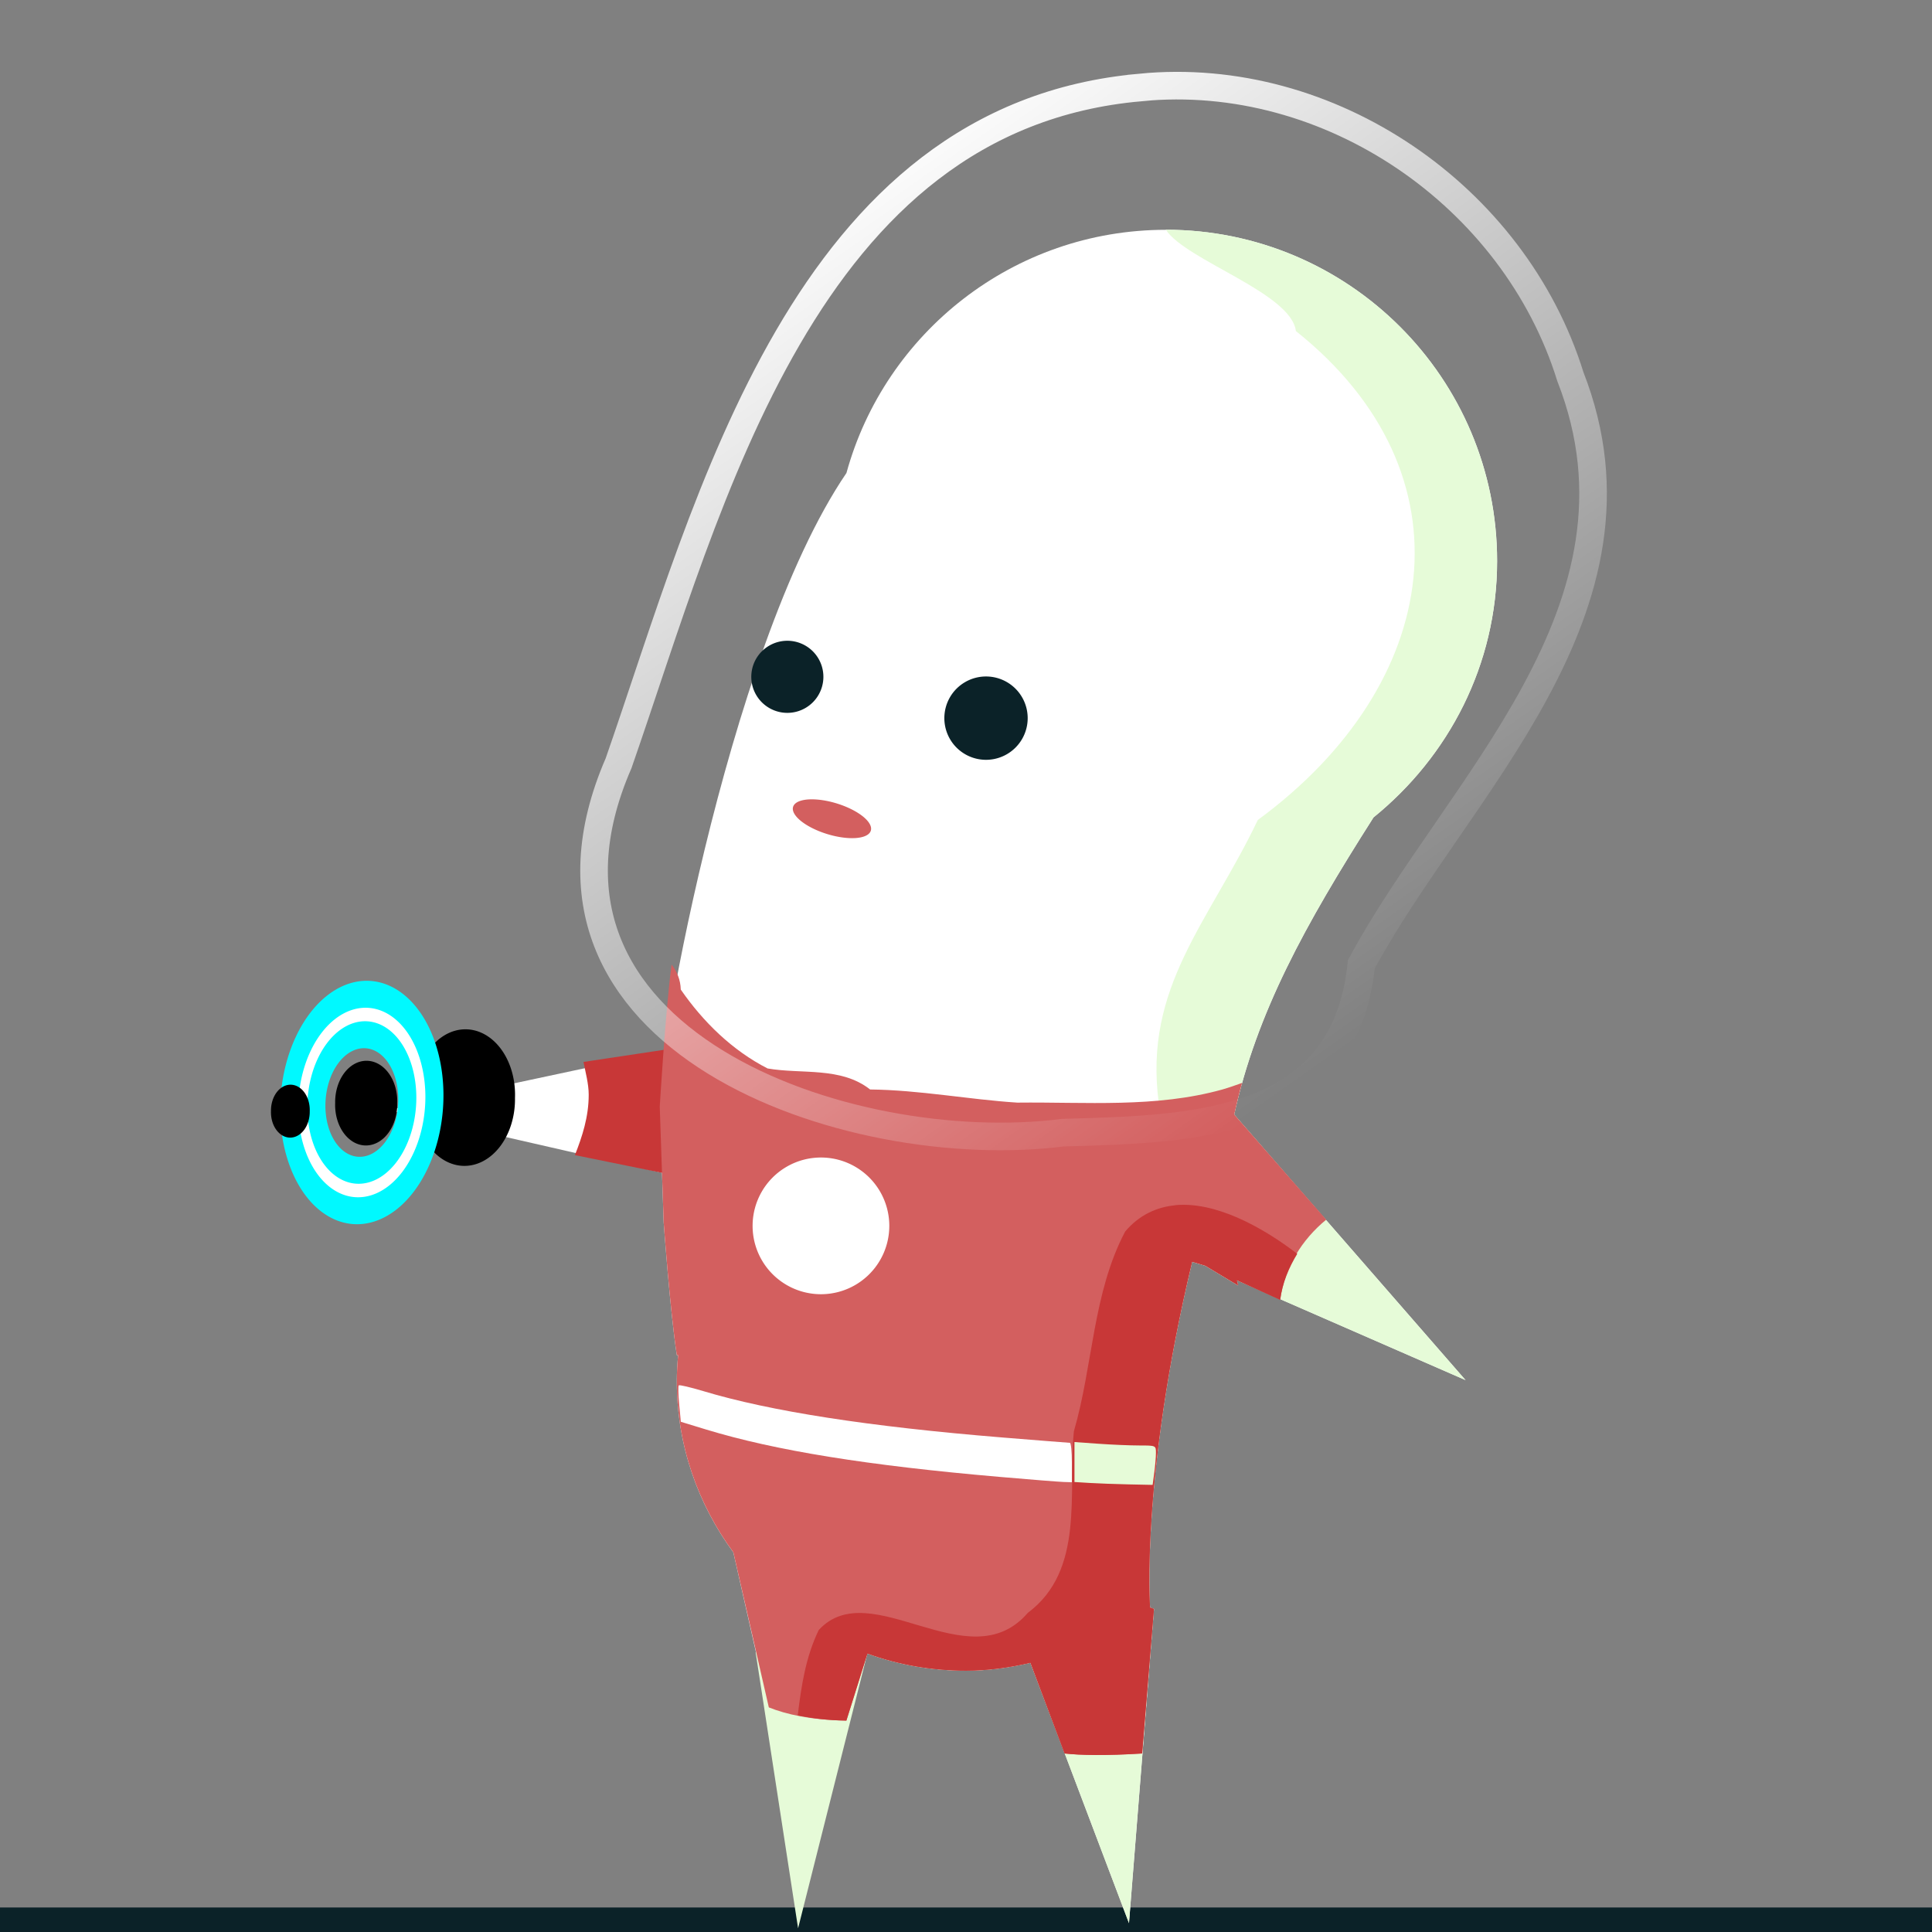 <?xml version="1.0" encoding="UTF-8" standalone="no"?>
<!-- Created with Inkscape (http://www.inkscape.org/) -->

<svg
   xmlns:dc="http://purl.org/dc/elements/1.1/"
   xmlns:cc="http://creativecommons.org/ns#"
   xmlns:rdf="http://www.w3.org/1999/02/22-rdf-syntax-ns#"
   xmlns:svg="http://www.w3.org/2000/svg"
   xmlns="http://www.w3.org/2000/svg"
   xmlns:xlink="http://www.w3.org/1999/xlink"
   xmlns:sodipodi="http://sodipodi.sourceforge.net/DTD/sodipodi-0.dtd"
   xmlns:inkscape="http://www.inkscape.org/namespaces/inkscape"
   width="35"
   height="35"
   id="svg2"
   version="1.1"
   inkscape:version="0.48.1 r9760"
   sodipodi:docname="shoot.svg"
   inkscape:export-filename="0002.png"
   inkscape:export-xdpi="90"
   inkscape:export-ydpi="90"
   style="display:inline">
  <defs
     id="defs4">
    <linearGradient
       inkscape:collect="always"
       id="linearGradient3942">
      <stop
         style="stop-color:#ffffff;stop-opacity:1;"
         offset="0"
         id="stop3944" />
      <stop
         style="stop-color:#ffffff;stop-opacity:0;"
         offset="1"
         id="stop3946" />
    </linearGradient>
    <filter
       inkscape:collect="always"
       id="filter4320"
       x="-0.168"
       width="1.336"
       y="-0.168"
       height="1.336"
       color-interpolation-filters="sRGB">
      <feGaussianBlur
         inkscape:collect="always"
         stdDeviation="0.21"
         id="feGaussianBlur4322" />
    </filter>
    <linearGradient
       inkscape:collect="always"
       xlink:href="#linearGradient3942"
       id="linearGradient3090"
       gradientUnits="userSpaceOnUse"
       gradientTransform="matrix(0.762,0,0,0.762,-37.848,39.821)"
       x1="67.625"
       y1="38.5"
       x2="81.488"
       y2="58.169" />
    <linearGradient
       inkscape:collect="always"
       xlink:href="#linearGradient3942-3"
       id="linearGradient3090-1"
       gradientUnits="userSpaceOnUse"
       gradientTransform="matrix(0.761,0.04,-0.04,0.761,-35.362,-27.974)"
       x1="67.625"
       y1="38.5"
       x2="81.488"
       y2="58.169" />
    <linearGradient
       inkscape:collect="always"
       id="linearGradient3942-3">
      <stop
         style="stop-color:#ffffff;stop-opacity:1;"
         offset="0"
         id="stop3944-81" />
      <stop
         style="stop-color:#ffffff;stop-opacity:0;"
         offset="1"
         id="stop3946-3" />
    </linearGradient>
    <filter
       inkscape:collect="always"
       id="filter4320-0"
       x="-0.168"
       width="1.336"
       y="-0.168"
       height="1.336"
       color-interpolation-filters="sRGB">
      <feGaussianBlur
         inkscape:collect="always"
         stdDeviation="0.21"
         id="feGaussianBlur4322-9" />
    </filter>
  </defs>
  <sodipodi:namedview
     id="base"
     pagecolor="#ffffff"
     bordercolor="#666666"
     borderopacity="1.0"
     inkscape:pageopacity="0.0"
     inkscape:pageshadow="2"
     inkscape:zoom="15.999999"
     inkscape:cx="20.918202"
     inkscape:cy="16.489934"
     inkscape:document-units="px"
     inkscape:current-layer="layer1"
     showgrid="false"
     inkscape:showpageshadow="false"
     inkscape:window-width="1440"
     inkscape:window-height="833"
     inkscape:window-x="0"
     inkscape:window-y="0"
     inkscape:window-maximized="1"
     inkscape:snap-bbox="true"
     inkscape:bbox-nodes="true"
     inkscape:snap-global="false"
     showguides="true"
     inkscape:guide-bbox="true" />
  <g
     inkscape:label="(bg)"
     inkscape:groupmode="layer"
     id="layer1"
     transform="translate(0,-1017.362)"
     sodipodi:insensitive="true"
     style="display:inline">
    <rect
       style="fill:#808080;fill-opacity:1;stroke:none"
       id="rect6615"
       width="35"
       height="35"
       x="0"
       y="1017.362" />
    <rect
       y="1051.918"
       x="0"
       height="0.444"
       width="35"
       id="rect3326"
       style="fill:#0b2228;fill-opacity:1;stroke:none" />
  </g>
  <g
     inkscape:groupmode="layer"
     id="layer2"
     inkscape:label="0001"
     transform="translate(0,-65)"
     style="display:inline"
     sodipodi:insensitive="true">
    <path
       style="fill:#ffffff;fill-opacity:1;stroke:none"
       d="m 7.036,85.112 5.538,-1.183 c 0,0 2.473,0.802 -0.113,2.424 z"
       id="path3952"
       inkscape:connector-curvature="0"
       sodipodi:nodetypes="cccc" />
    <path
       inkscape:connector-curvature="0"
       style="fill:#ffffff;fill-opacity:1;stroke:none"
       d="m 21.121,69.163 c -2.762,0 -5.089,1.866 -5.787,4.406 -2.198,3.229 -3.523,11.127 -3.382,11.48 l 0.071,2.096 c 0,0 0.114,1.591 0.238,2.405 l 0.024,0 c -0.015,0.161 -0.024,0.312 -0.024,0.476 0,1.16 0.386,2.228 1.024,3.096 l 1.262,5.573 1.167,-3.739 c 0.558,0.202 1.158,0.31 1.786,0.31 0.406,0 0.787,-0.055 1.167,-0.143 l 1.786,4.716 0.453,-5.692 -0.071,-0.024 c 0,0 -0.176,-2.357 0.762,-6.264 l 0.238,0.071 0.595,0.357 c -0.011,-0.031 -0.012,-0.064 -0.024,-0.095 l 4.144,1.81 -4.192,-4.811 c 0.416,-1.861 1.274,-3.418 2.525,-5.383 1.357,-1.1 2.239,-2.761 2.239,-4.644 0,-3.315 -2.687,-6.002 -6.002,-6.002 z"
       id="path8728"
       sodipodi:nodetypes="ccccccscccscccccccccccscc" />
    <path
       style="fill:#c83737;fill-opacity:1;stroke:none"
       d="m 12.562,18.938 -1.991,0.3 c 0.035,0.187 0.094,0.394 0.094,0.594 0,0.402 -0.117,0.756 -0.25,1.094 L 12.469,21.344 C 15.055,19.721 12.562,18.938 12.562,18.938 z"
       transform="translate(0,65)"
       id="path3954"
       inkscape:connector-curvature="0"
       sodipodi:nodetypes="ccsccc" />
    <path
       style="fill:#e6fbd8;fill-opacity:1;stroke:none"
       d="m 21.121,69.163 c 0.367,0.556 2.27,1.142 2.355,1.834 3.251,2.591 2.656,6.403 -0.69,8.858 -0.879,1.845 -2.074,3.022 -1.794,5.122 -0.021,2.346 -0.302,4.911 -1.658,7.026 -0.854,1.464 -2.577,2.056 -4.073,2.62 -0.519,0.13 -1.045,0.218 -1.572,0.31 l 0.769,5 1.255,-4.977 c 0.558,0.202 1.158,0.31 1.786,0.31 0.406,0 0.787,-0.055 1.167,-0.143 l 1.786,4.716 0.453,-5.692 -0.071,-0.024 c 0,0 -0.176,-2.357 0.762,-6.264 l 0.238,0.071 0.595,0.357 c -0.011,-0.031 -0.012,-0.064 -0.024,-0.095 l 4.144,1.81 -4.192,-4.811 c 0.416,-1.861 1.274,-3.418 2.525,-5.383 1.357,-1.1 2.239,-2.761 2.239,-4.644 0,-3.315 -2.687,-6.002 -6.002,-6.002 z"
       id="path8771"
       inkscape:connector-curvature="0"
       sodipodi:nodetypes="cccccccccscccccccccccscc" />
    <path
       inkscape:connector-curvature="0"
       style="fill:#d35f5f;fill-opacity:1;stroke:none"
       d="m 12.166,82.476 c -0.111,0.839 -0.214,2.572 -0.214,2.572 l 0.071,2.096 c 0,0 0.114,1.591 0.238,2.405 l 0.024,0 c -0.015,0.161 -0.024,0.312 -0.024,0.476 0,1.16 0.386,2.228 1.024,3.096 l 0.643,2.81 c 0.308,0.123 0.751,0.229 1.405,0.238 L 15.715,94.956 c 0.558,0.202 1.158,0.31 1.786,0.31 0.406,0 0.787,-0.055 1.167,-0.143 l 0.619,1.643 c 0.286,0.032 0.738,0.042 1.405,0 l 0.214,-2.62 -0.071,-0.024 c 0,0 -0.176,-2.357 0.762,-6.264 l 0.238,0.071 0.595,0.357 c -0.011,-0.031 -0.012,-0.064 -0.024,-0.095 l 0.786,0.357 c 0.079,-0.587 0.392,-1.091 0.834,-1.453 l -1.667,-1.905 c 0.043,-0.193 0.09,-0.384 0.143,-0.572 -0.119,0.043 -0.237,0.084 -0.357,0.119 -1.208,0.337 -2.476,0.224 -3.715,0.238 -0.888,-0.057 -1.774,-0.229 -2.667,-0.238 -0.531,-0.417 -1.238,-0.273 -1.858,-0.381 -0.638,-0.326 -1.167,-0.843 -1.572,-1.429 -0.005,-0.178 -0.069,-0.328 -0.167,-0.453 z"
       id="path3089"
       sodipodi:nodetypes="cccccsccccsccccccccccccccccccc" />
    <path
       sodipodi:type="arc"
       style="fill:#0b2228;fill-opacity:1;stroke:none"
       id="path8759"
       sodipodi:cx="71.125"
       sodipodi:cy="48.375"
       sodipodi:rx="1.375"
       sodipodi:ry="1.375"
       d="m 72.5,48.375 a 1.375,1.375 0 1 1 -2.75,0 1.375,1.375 0 1 1 2.75,0 z"
       transform="matrix(0.475,0,0,0.475,-19.521,54.283)" />
    <path
       transform="matrix(0.549,0,0,0.549,-21.185,51.452)"
       d="m 72.5,48.375 a 1.375,1.375 0 1 1 -2.75,0 1.375,1.375 0 1 1 2.75,0 z"
       sodipodi:ry="1.375"
       sodipodi:rx="1.375"
       sodipodi:cy="48.375"
       sodipodi:cx="71.125"
       id="path8761"
       style="fill:#0b2228;fill-opacity:1;stroke:none"
       sodipodi:type="arc" />
    <path
       sodipodi:type="arc"
       style="fill:#d35f5f;fill-opacity:1;stroke:none"
       id="path8782"
       sodipodi:cx="71.125"
       sodipodi:cy="48.375"
       sodipodi:rx="1.375"
       sodipodi:ry="1.375"
       d="m 72.5,48.375 a 1.375,1.375 0 1 1 -2.75,0 1.375,1.375 0 1 1 2.75,0 z"
       transform="matrix(0.512,0.157,-0.062,0.202,-18.345,58.894)" />
    <path
       inkscape:connector-curvature="0"
       style="fill:#c83737;fill-opacity:1;stroke:none"
       d="m 21.288,86.835 c -0.335,0.032 -0.654,0.178 -0.905,0.476 -0.588,1.114 -0.581,2.426 -0.929,3.62 -0.108,1.115 0.202,2.514 -0.834,3.287 -1.067,1.242 -2.845,-0.71 -3.787,0.31 -0.236,0.486 -0.317,1.013 -0.381,1.548 0.243,0.049 0.525,0.09 0.881,0.095 l 0.381,-1.215 c 0.558,0.202 1.158,0.31 1.786,0.31 0.406,0 0.787,-0.055 1.167,-0.143 l 0.619,1.643 c 0.286,0.032 0.738,0.042 1.405,0 l 0.214,-2.62 -0.071,-0.024 c 0,0 -0.176,-2.357 0.762,-6.264 l 0.238,0.071 0.595,0.357 c -0.011,-0.031 -0.012,-0.064 -0.024,-0.095 l 0.786,0.357 c 0.041,-0.305 0.157,-0.582 0.31,-0.834 -0.656,-0.503 -1.494,-0.95 -2.215,-0.881 z"
       id="path3140" />
    <path
       style="fill:#ffffff;fill-opacity:1;stroke:none"
       d="m 18.108,91.755 c -2.39,-0.206 -4.066,-0.477 -5.316,-0.858 l -0.458,-0.14 -0.03,-0.319 c -0.016,-0.175 -0.02,-0.329 -0.007,-0.341 0.012,-0.012 0.21,0.034 0.44,0.103 1.217,0.367 3.003,0.644 5.418,0.841 0.655,0.053 1.207,0.097 1.227,0.097 0.02,0 0.036,0.161 0.036,0.357 l 0,0.357 -0.155,-0.005 c -0.085,-0.003 -0.605,-0.044 -1.155,-0.092 z"
       id="path3150"
       inkscape:connector-curvature="0" />
    <path
       style="fill:#e6fbd8;fill-opacity:1;stroke:none"
       d="m 19.739,91.865 -0.274,-0.017 0,-0.362 0,-0.362 0.436,0.031 c 0.24,0.017 0.572,0.031 0.738,0.031 0.301,0 0.302,6.51e-4 0.302,0.136 0,0.075 -0.014,0.236 -0.03,0.357 l -0.03,0.221 -0.434,-0.009 c -0.239,-0.005 -0.557,-0.017 -0.708,-0.026 z"
       id="path3152"
       inkscape:connector-curvature="0" />
    <path
       style="fill:none;stroke:url(#linearGradient3090);stroke-width:0.5;stroke-miterlimit:4;stroke-opacity:1;stroke-dasharray:none"
       d="m 20.661,66.585 c -6.091,0.533 -7.791,7.467 -9.455,12.242 -2.178,5.009 4.159,7.188 8.05,6.692 2.47,-0.064 5.106,-0.15 5.406,-3.049 1.713,-3.193 5.434,-6.433 3.787,-10.646 -1.016,-3.273 -4.362,-5.575 -7.788,-5.24 z"
       id="path3930"
       inkscape:connector-curvature="0" />
    <path
       sodipodi:type="arc"
       style="fill:#ffffff;fill-opacity:1;stroke:none"
       id="path4212"
       sodipodi:cx="75.625"
       sodipodi:cy="62.875"
       sodipodi:rx="1.625"
       sodipodi:ry="1.625"
       d="m 77.25,62.875 a 1.625,1.625 0 1 1 -3.25,0 1.625,1.625 0 1 1 3.25,0 z"
       transform="matrix(0.762,0,0,0.762,-42.754,39.297)" />
    <g
       id="g4347"
       transform="matrix(0.762,0,0,0.762,-22.421,39.821)">
      <path
         transform="matrix(1.382,1.013,-1.009,1.389,28.947,-118.721)"
         d="m 92.719,65.484 a 0.84,1.105 0 1 1 -1.679,0 0.84,1.105 0 1 1 1.679,0 z"
         sodipodi:ry="1.1048543"
         sodipodi:rx="0.83968931"
         sodipodi:cy="65.484352"
         sodipodi:cx="91.879684"
         id="path4335"
         style="fill:#000000;fill-opacity:1;stroke:none"
         sodipodi:type="arc" />
      <path
         sodipodi:type="arc"
         style="fill:#000000;fill-opacity:1;stroke:none"
         id="path4337"
         sodipodi:cx="91.879684"
         sodipodi:cy="65.484352"
         sodipodi:rx="0.83968931"
         sodipodi:ry="1.1048543"
         d="m 92.719,65.484 a 0.84,1.105 0 1 1 -1.679,0 0.84,1.105 0 1 1 1.679,0 z"
         transform="matrix(0.857,0.628,-0.626,0.861,54.286,-46.952)" />
      <g
         transform="matrix(0.375,0.24,-0.359,0.562,92.532,24.943)"
         id="g4329">
        <path
           sodipodi:type="arc"
           style="fill:none;stroke:#00f9ff;stroke-width:0.951;stroke-miterlimit:4;stroke-opacity:1;stroke-dasharray:none;filter:url(#filter4320)"
           id="path4258"
           sodipodi:cx="50"
           sodipodi:cy="69.5"
           sodipodi:rx="1.5"
           sodipodi:ry="1.5"
           d="m 51.5,69.5 a 1.5,1.5 0 1 1 -3,0 1.5,1.5 0 1 1 3,0 z"
           transform="matrix(2.532,0,0,2.532,-76.25,-122.302)" />
        <path
           transform="matrix(2.532,0,0,2.532,-76.25,-122.302)"
           d="m 51.5,69.5 a 1.5,1.5 0 1 1 -3,0 1.5,1.5 0 1 1 3,0 z"
           sodipodi:ry="1.5"
           sodipodi:rx="1.5"
           sodipodi:cy="69.5"
           sodipodi:cx="50"
           id="path4256"
           style="fill:none;stroke:#ffffff;stroke-width:0.19;stroke-miterlimit:4;stroke-opacity:1;stroke-dasharray:none"
           sodipodi:type="arc" />
      </g>
      <path
         transform="matrix(0.535,0.392,-0.391,0.538,70.094,-2.632)"
         d="m 92.719,65.484 a 0.84,1.105 0 1 1 -1.679,0 0.84,1.105 0 1 1 1.679,0 z"
         sodipodi:ry="1.1048543"
         sodipodi:rx="0.83968931"
         sodipodi:cy="65.484352"
         sodipodi:cx="91.879684"
         id="path4345"
         style="fill:#000000;fill-opacity:1;stroke:none"
         sodipodi:type="arc" />
    </g>
    <g
       transform="matrix(-0.506,-0.376,-0.376,0.506,78.444,85.621)"
       id="g3175">
      <path
         sodipodi:type="arc"
         style="fill:#000000;fill-opacity:1;stroke:none"
         id="path3177"
         sodipodi:cx="91.879684"
         sodipodi:cy="65.484352"
         sodipodi:rx="0.83968931"
         sodipodi:ry="1.1048543"
         d="m 92.719,65.484 a 0.84,1.105 0 1 1 -1.679,0 0.84,1.105 0 1 1 1.679,0 z"
         transform="matrix(1.382,1.013,-1.009,1.389,28.947,-118.721)" />
      <path
         transform="matrix(0.857,0.628,-0.626,0.861,54.286,-46.952)"
         d="m 92.719,65.484 a 0.84,1.105 0 1 1 -1.679,0 0.84,1.105 0 1 1 1.679,0 z"
         sodipodi:ry="1.1048543"
         sodipodi:rx="0.83968931"
         sodipodi:cy="65.484352"
         sodipodi:cx="91.879684"
         id="path3179"
         style="fill:#000000;fill-opacity:1;stroke:none"
         sodipodi:type="arc" />
      <g
         id="g3181"
         transform="matrix(0.375,0.24,-0.359,0.562,92.532,24.943)">
        <path
           transform="matrix(2.532,0,0,2.532,-76.25,-122.302)"
           d="m 51.5,69.5 a 1.5,1.5 0 1 1 -3,0 1.5,1.5 0 1 1 3,0 z"
           sodipodi:ry="1.5"
           sodipodi:rx="1.5"
           sodipodi:cy="69.5"
           sodipodi:cx="50"
           id="path3183"
           style="fill:none;stroke:#00f9ff;stroke-width:1.149;stroke-miterlimit:4;stroke-opacity:1;stroke-dasharray:none;filter:url(#filter4320)"
           sodipodi:type="arc" />
        <path
           sodipodi:type="arc"
           style="fill:none;stroke:#ffffff;stroke-width:0.23;stroke-miterlimit:4;stroke-opacity:1;stroke-dasharray:none"
           id="path3185"
           sodipodi:cx="50"
           sodipodi:cy="69.5"
           sodipodi:rx="1.5"
           sodipodi:ry="1.5"
           d="m 51.5,69.5 a 1.5,1.5 0 1 1 -3,0 1.5,1.5 0 1 1 3,0 z"
           transform="matrix(2.532,0,0,2.532,-76.25,-122.302)" />
      </g>
      <path
         sodipodi:type="arc"
         style="fill:#000000;fill-opacity:1;stroke:none"
         id="path3187"
         sodipodi:cx="91.879684"
         sodipodi:cy="65.484352"
         sodipodi:rx="0.83968931"
         sodipodi:ry="1.1048543"
         d="m 92.719,65.484 a 0.84,1.105 0 1 1 -1.679,0 0.84,1.105 0 1 1 1.679,0 z"
         transform="matrix(0.535,0.392,-0.391,0.538,70.094,-2.632)" />
    </g>
  </g>
  <g
     inkscape:groupmode="layer"
     id="layer4"
     inkscape:label="0002"
     style="display:none"
     sodipodi:insensitive="true">
    <g
       style="display:inline"
       id="g4347-2"
       transform="matrix(0.762,0,0,0.762,-22.421,-25.179)">
      <path
         transform="matrix(1.382,1.013,-1.009,1.389,28.947,-118.721)"
         d="m 92.719,65.484 c 0,0.61 -0.376,1.105 -0.84,1.105 -0.464,0 -0.84,-0.495 -0.84,-1.105 0,-0.61 0.376,-1.105 0.84,-1.105 0.464,0 0.84,0.495 0.84,1.105 z"
         sodipodi:ry="1.1048543"
         sodipodi:rx="0.83968931"
         sodipodi:cy="65.484352"
         sodipodi:cx="91.879684"
         id="path4335-2"
         style="fill:#000000;fill-opacity:1;stroke:none"
         sodipodi:type="arc" />
      <path
         sodipodi:type="arc"
         style="fill:#000000;fill-opacity:1;stroke:none"
         id="path4337-2"
         sodipodi:cx="91.879684"
         sodipodi:cy="65.484352"
         sodipodi:rx="0.83968931"
         sodipodi:ry="1.1048543"
         d="m 92.719,65.484 c 0,0.61 -0.376,1.105 -0.84,1.105 -0.464,0 -0.84,-0.495 -0.84,-1.105 0,-0.61 0.376,-1.105 0.84,-1.105 0.464,0 0.84,0.495 0.84,1.105 z"
         transform="matrix(0.857,0.628,-0.626,0.861,54.286,-46.952)" />
      <g
         transform="matrix(0.375,0.24,-0.359,0.562,92.532,24.943)"
         id="g4329-2">
        <path
           sodipodi:type="arc"
           style="fill:none;stroke:#00f9ff;stroke-width:0.951;stroke-miterlimit:4;stroke-opacity:1;stroke-dasharray:none;filter:url(#filter4320-0)"
           id="path4258-3"
           sodipodi:cx="50"
           sodipodi:cy="69.5"
           sodipodi:rx="1.5"
           sodipodi:ry="1.5"
           d="m 51.5,69.5 c 0,0.828 -0.672,1.5 -1.5,1.5 -0.828,0 -1.5,-0.672 -1.5,-1.5 0,-0.828 0.672,-1.5 1.5,-1.5 0.828,0 1.5,0.672 1.5,1.5 z"
           transform="matrix(2.532,0,0,2.532,-76.25,-122.302)" />
        <path
           transform="matrix(2.532,0,0,2.532,-76.25,-122.302)"
           d="m 51.5,69.5 c 0,0.828 -0.672,1.5 -1.5,1.5 -0.828,0 -1.5,-0.672 -1.5,-1.5 0,-0.828 0.672,-1.5 1.5,-1.5 0.828,0 1.5,0.672 1.5,1.5 z"
           sodipodi:ry="1.5"
           sodipodi:rx="1.5"
           sodipodi:cy="69.5"
           sodipodi:cx="50"
           id="path4256-9"
           style="fill:none;stroke:#ffffff;stroke-width:0.19;stroke-miterlimit:4;stroke-opacity:1;stroke-dasharray:none"
           sodipodi:type="arc" />
      </g>
      <path
         transform="matrix(0.535,0.392,-0.391,0.538,70.094,-2.632)"
         d="m 92.719,65.484 c 0,0.61 -0.376,1.105 -0.84,1.105 -0.464,0 -0.84,-0.495 -0.84,-1.105 0,-0.61 0.376,-1.105 0.84,-1.105 0.464,0 0.84,0.495 0.84,1.105 z"
         sodipodi:ry="1.1048543"
         sodipodi:rx="0.83968931"
         sodipodi:cy="65.484352"
         sodipodi:cx="91.879684"
         id="path4345-0"
         style="fill:#000000;fill-opacity:1;stroke:none"
         sodipodi:type="arc" />
    </g>
    <g
       id="g4082">
      <path
         sodipodi:nodetypes="cccccc"
         inkscape:connector-curvature="0"
         id="path3952-9"
         d="m 9.025,17.327 1.708,2.016 1.841,-0.415 c 0,0 2.473,0.802 -0.113,2.424 l -2.275,-0.433 c -1.115,-0.834 -0.984,-2.29 -1.161,-3.592 z"
         style="fill:#ffffff;fill-opacity:1;stroke:none;display:inline" />
      <path
         sodipodi:nodetypes="ccccccscccscccccccccccscc"
         id="path8728-7"
         d="m 21.559,4.288 c -2.762,0 -5.089,1.866 -5.787,4.406 -2.198,3.229 -3.773,11.002 -3.632,11.355 l 0.071,2.096 c 0,0 0.114,1.591 0.238,2.405 l 0.024,0 c -0.015,0.161 -0.024,0.312 -0.024,0.476 0,1.16 0.199,2.228 0.837,3.096 l 1.262,5.573 1.167,-3.739 c 0.558,0.202 1.158,0.31 1.786,0.31 0.406,0 0.787,-0.055 1.167,-0.143 l 1.786,4.716 0.453,-5.692 -0.071,-0.024 c 0,0 -0.176,-2.357 0.762,-6.264 l 0.238,0.071 0.595,0.357 c -0.011,-0.031 -0.012,-0.064 -0.024,-0.095 l 4.144,1.81 -4.192,-4.811 c 0.416,-1.861 1.711,-3.293 2.962,-5.258 1.357,-1.1 2.239,-2.761 2.239,-4.644 0,-3.315 -2.687,-6.002 -6.002,-6.002 z"
         style="fill:#ffffff;fill-opacity:1;stroke:none;display:inline"
         inkscape:connector-curvature="0" />
      <path
         sodipodi:nodetypes="ccsccc"
         inkscape:connector-curvature="0"
         id="path3954-6"
         d="m 12.562,18.938 -1.991,0.3 c 0.035,0.187 0.094,0.394 0.094,0.594 0,0.402 -0.117,0.756 -0.25,1.094 L 12.469,21.344 C 15.055,19.721 12.562,18.938 12.562,18.938 z"
         style="fill:#c83737;fill-opacity:1;stroke:none;display:inline" />
      <path
         sodipodi:nodetypes="cccccccccscccccccccccscc"
         inkscape:connector-curvature="0"
         id="path8771-08"
         d="m 21.434,4.413 c 0.367,0.556 2.27,1.142 2.355,1.834 3.251,2.591 2.344,6.153 -1.002,8.608 -0.879,1.845 -2.074,3.022 -1.794,5.122 -0.021,2.346 -0.302,4.911 -1.658,7.026 -0.854,1.464 -2.577,2.056 -4.073,2.62 -0.519,0.13 -1.045,0.218 -1.572,0.31 l 0.769,5 1.255,-4.977 c 0.558,0.202 1.158,0.31 1.786,0.31 0.406,0 0.787,-0.055 1.167,-0.143 l 1.786,4.716 0.453,-5.692 -0.071,-0.024 c 0,0 -0.176,-2.357 0.762,-6.264 l 0.238,0.071 0.595,0.357 c -0.011,-0.031 -0.012,-0.064 -0.024,-0.095 l 4.144,1.81 -4.192,-4.811 c 0.416,-1.861 1.274,-3.418 2.525,-5.383 1.357,-1.1 2.551,-2.511 2.551,-4.394 0,-3.315 -2.187,-5.814 -5.502,-5.814 z"
         style="fill:#e6fbd8;fill-opacity:1;stroke:none;display:inline" />
      <path
         sodipodi:nodetypes="cccccsccccsccccccccccccccccccc"
         id="path3089-5"
         d="m 12.229,17.789 c -0.111,0.839 -0.214,2.572 -0.214,2.572 l 0.071,2.096 c 0,0 0.114,1.591 0.238,2.405 l 0.024,0 c -0.015,0.161 -0.024,0.312 -0.024,0.476 0,1.16 0.324,1.916 0.962,2.784 l 0.643,2.81 c 0.308,0.123 0.751,0.229 1.405,0.238 L 15.715,29.956 c 0.558,0.202 1.158,0.31 1.786,0.31 0.406,0 0.787,-0.055 1.167,-0.143 l 0.619,1.643 c 0.286,0.032 0.738,0.042 1.405,0 l 0.214,-2.62 -0.071,-0.024 c 0,0 -0.176,-2.357 0.762,-6.264 l 0.238,0.071 0.595,0.357 c -0.011,-0.031 -0.012,-0.064 -0.024,-0.095 l 0.786,0.357 c 0.079,-0.587 0.392,-1.091 0.834,-1.453 l -1.667,-1.905 c 0.043,-0.193 0.09,-0.384 0.143,-0.572 -0.119,0.043 -0.237,0.084 -0.357,0.119 -1.208,0.337 -2.413,0.536 -3.653,0.551 -0.888,-0.057 -1.774,-0.229 -2.667,-0.238 -0.531,-0.417 -1.238,-0.273 -1.858,-0.381 -0.638,-0.326 -1.167,-0.843 -1.572,-1.429 -0.005,-0.178 -0.069,-0.328 -0.167,-0.453 z"
         style="fill:#d35f5f;fill-opacity:1;stroke:none;display:inline"
         inkscape:connector-curvature="0" />
      <path
         transform="matrix(0.475,0,0,0.248,-19.521,0.278)"
         d="m 72.5,48.375 a 1.375,1.375 0 1 1 -2.75,0 1.375,1.375 0 1 1 2.75,0 z"
         sodipodi:ry="1.375"
         sodipodi:rx="1.375"
         sodipodi:cy="48.375"
         sodipodi:cx="71.125"
         id="path8759-7"
         style="fill:#0b2228;fill-opacity:1;stroke:none;display:inline"
         sodipodi:type="arc" />
      <path
         sodipodi:type="arc"
         style="fill:#0b2228;fill-opacity:1;stroke:none;display:inline"
         id="path8761-8"
         sodipodi:cx="71.125"
         sodipodi:cy="48.375"
         sodipodi:rx="1.375"
         sodipodi:ry="1.375"
         d="m 72.5,48.375 a 1.375,1.375 0 1 1 -2.75,0 1.375,1.375 0 1 1 2.75,0 z"
         transform="matrix(0.549,0,0,0.277,-21.185,-0.355)" />
      <path
         transform="matrix(0.512,0.157,-0.062,0.202,-18.345,-6.106)"
         d="m 72.5,48.375 a 1.375,1.375 0 1 1 -2.75,0 1.375,1.375 0 1 1 2.75,0 z"
         sodipodi:ry="1.375"
         sodipodi:rx="1.375"
         sodipodi:cy="48.375"
         sodipodi:cx="71.125"
         id="path8782-0"
         style="fill:#d35f5f;fill-opacity:1;stroke:none;display:inline"
         sodipodi:type="arc" />
      <path
         id="path3140-1"
         d="m 21.288,21.835 c -0.335,0.032 -0.654,0.178 -0.905,0.476 -0.588,1.114 -0.581,2.426 -0.929,3.62 -0.108,1.115 0.202,2.514 -0.834,3.287 -1.067,1.242 -2.845,-0.71 -3.787,0.31 -0.236,0.486 -0.317,1.013 -0.381,1.548 0.243,0.049 0.525,0.09 0.881,0.095 l 0.381,-1.215 c 0.558,0.202 1.158,0.31 1.786,0.31 0.406,0 0.787,-0.055 1.167,-0.143 l 0.619,1.643 c 0.286,0.032 0.738,0.042 1.405,0 l 0.214,-2.62 -0.071,-0.024 c 0,0 -0.176,-2.357 0.762,-6.264 l 0.238,0.071 0.595,0.357 c -0.011,-0.031 -0.012,-0.064 -0.024,-0.095 l 0.786,0.357 c 0.041,-0.305 0.157,-0.582 0.31,-0.834 -0.656,-0.503 -1.494,-0.95 -2.215,-0.881 z"
         style="fill:#c83737;fill-opacity:1;stroke:none;display:inline"
         inkscape:connector-curvature="0" />
      <path
         inkscape:connector-curvature="0"
         id="path3150-2"
         d="m 18.108,26.755 c -2.39,-0.206 -4.066,-0.477 -5.316,-0.858 l -0.458,-0.14 -0.03,-0.319 c -0.016,-0.175 -0.02,-0.329 -0.007,-0.341 0.012,-0.012 0.21,0.034 0.44,0.103 1.217,0.367 3.003,0.644 5.418,0.841 0.655,0.053 1.207,0.097 1.227,0.097 0.02,0 0.036,0.161 0.036,0.357 l 0,0.357 -0.155,-0.005 c -0.085,-0.003 -0.605,-0.044 -1.155,-0.092 z"
         style="fill:#ffffff;fill-opacity:1;stroke:none;display:inline" />
      <path
         inkscape:connector-curvature="0"
         id="path3152-2"
         d="m 19.739,26.865 -0.274,-0.017 0,-0.362 0,-0.362 0.436,0.031 c 0.24,0.017 0.572,0.031 0.738,0.031 0.301,0 0.302,6.51e-4 0.302,0.136 0,0.075 -0.014,0.236 -0.03,0.357 l -0.03,0.221 -0.434,-0.009 c -0.239,-0.005 -0.557,-0.017 -0.708,-0.026 z"
         style="fill:#e6fbd8;fill-opacity:1;stroke:none;display:inline" />
      <path
         inkscape:connector-curvature="0"
         id="path3930-7"
         d="m 21.658,1.83 c -6.11,0.212 -8.173,7.047 -10.086,11.727 -2.439,4.887 3.775,7.396 7.687,7.107 2.47,0.066 5.106,0.119 5.559,-2.76 1.879,-3.099 5.764,-6.138 4.341,-10.432 -0.843,-3.322 -4.062,-5.796 -7.502,-5.642 z"
         style="fill:none;stroke:url(#linearGradient3090-1);stroke-width:0.5;stroke-miterlimit:4;stroke-opacity:1;stroke-dasharray:none;display:inline" />
      <path
         transform="matrix(0.762,0,0,0.762,-42.754,-25.703)"
         d="m 77.25,62.875 a 1.625,1.625 0 1 1 -3.25,0 1.625,1.625 0 1 1 3.25,0 z"
         sodipodi:ry="1.625"
         sodipodi:rx="1.625"
         sodipodi:cy="62.875"
         sodipodi:cx="75.625"
         id="path4212-67"
         style="fill:#ffffff;fill-opacity:1;stroke:none;display:inline"
         sodipodi:type="arc" />
      <g
         id="g3175-0"
         transform="matrix(0.131,-0.617,-0.617,-0.131,37.982,82.099)"
         style="display:inline">
        <path
           transform="matrix(1.382,1.013,-1.009,1.389,28.947,-118.721)"
           d="m 92.719,65.484 c 0,0.61 -0.376,1.105 -0.84,1.105 -0.464,0 -0.84,-0.495 -0.84,-1.105 0,-0.61 0.376,-1.105 0.84,-1.105 0.464,0 0.84,0.495 0.84,1.105 z"
           sodipodi:ry="1.1048543"
           sodipodi:rx="0.83968931"
           sodipodi:cy="65.484352"
           sodipodi:cx="91.879684"
           id="path3177-1"
           style="fill:#000000;fill-opacity:1;stroke:none"
           sodipodi:type="arc" />
        <path
           sodipodi:type="arc"
           style="fill:#000000;fill-opacity:1;stroke:none"
           id="path3179-1"
           sodipodi:cx="91.879684"
           sodipodi:cy="65.484352"
           sodipodi:rx="0.83968931"
           sodipodi:ry="1.1048543"
           d="m 92.719,65.484 c 0,0.61 -0.376,1.105 -0.84,1.105 -0.464,0 -0.84,-0.495 -0.84,-1.105 0,-0.61 0.376,-1.105 0.84,-1.105 0.464,0 0.84,0.495 0.84,1.105 z"
           transform="matrix(0.857,0.628,-0.626,0.861,54.286,-46.952)" />
        <g
           transform="matrix(0.375,0.24,-0.359,0.562,92.532,24.943)"
           id="g3181-6">
          <path
             sodipodi:type="arc"
             style="fill:none;stroke:#00f9ff;stroke-width:1.149;stroke-miterlimit:4;stroke-opacity:1;stroke-dasharray:none;filter:url(#filter4320-0)"
             id="path3183-1"
             sodipodi:cx="50"
             sodipodi:cy="69.5"
             sodipodi:rx="1.5"
             sodipodi:ry="1.5"
             d="m 51.5,69.5 c 0,0.828 -0.672,1.5 -1.5,1.5 -0.828,0 -1.5,-0.672 -1.5,-1.5 0,-0.828 0.672,-1.5 1.5,-1.5 0.828,0 1.5,0.672 1.5,1.5 z"
             transform="matrix(2.532,0,0,2.532,-76.25,-122.302)" />
          <path
             transform="matrix(2.532,0,0,2.532,-76.25,-122.302)"
             d="m 51.5,69.5 c 0,0.828 -0.672,1.5 -1.5,1.5 -0.828,0 -1.5,-0.672 -1.5,-1.5 0,-0.828 0.672,-1.5 1.5,-1.5 0.828,0 1.5,0.672 1.5,1.5 z"
             sodipodi:ry="1.5"
             sodipodi:rx="1.5"
             sodipodi:cy="69.5"
             sodipodi:cx="50"
             id="path3185-5"
             style="fill:none;stroke:#ffffff;stroke-width:0.23;stroke-miterlimit:4;stroke-opacity:1;stroke-dasharray:none"
             sodipodi:type="arc" />
        </g>
        <path
           transform="matrix(0.535,0.392,-0.391,0.538,70.094,-2.632)"
           d="m 92.719,65.484 c 0,0.61 -0.376,1.105 -0.84,1.105 -0.464,0 -0.84,-0.495 -0.84,-1.105 0,-0.61 0.376,-1.105 0.84,-1.105 0.464,0 0.84,0.495 0.84,1.105 z"
           sodipodi:ry="1.1048543"
           sodipodi:rx="0.83968931"
           sodipodi:cy="65.484352"
           sodipodi:cx="91.879684"
           id="path3187-9"
           style="fill:#000000;fill-opacity:1;stroke:none"
           sodipodi:type="arc" />
      </g>
    </g>
  </g>
</svg>
